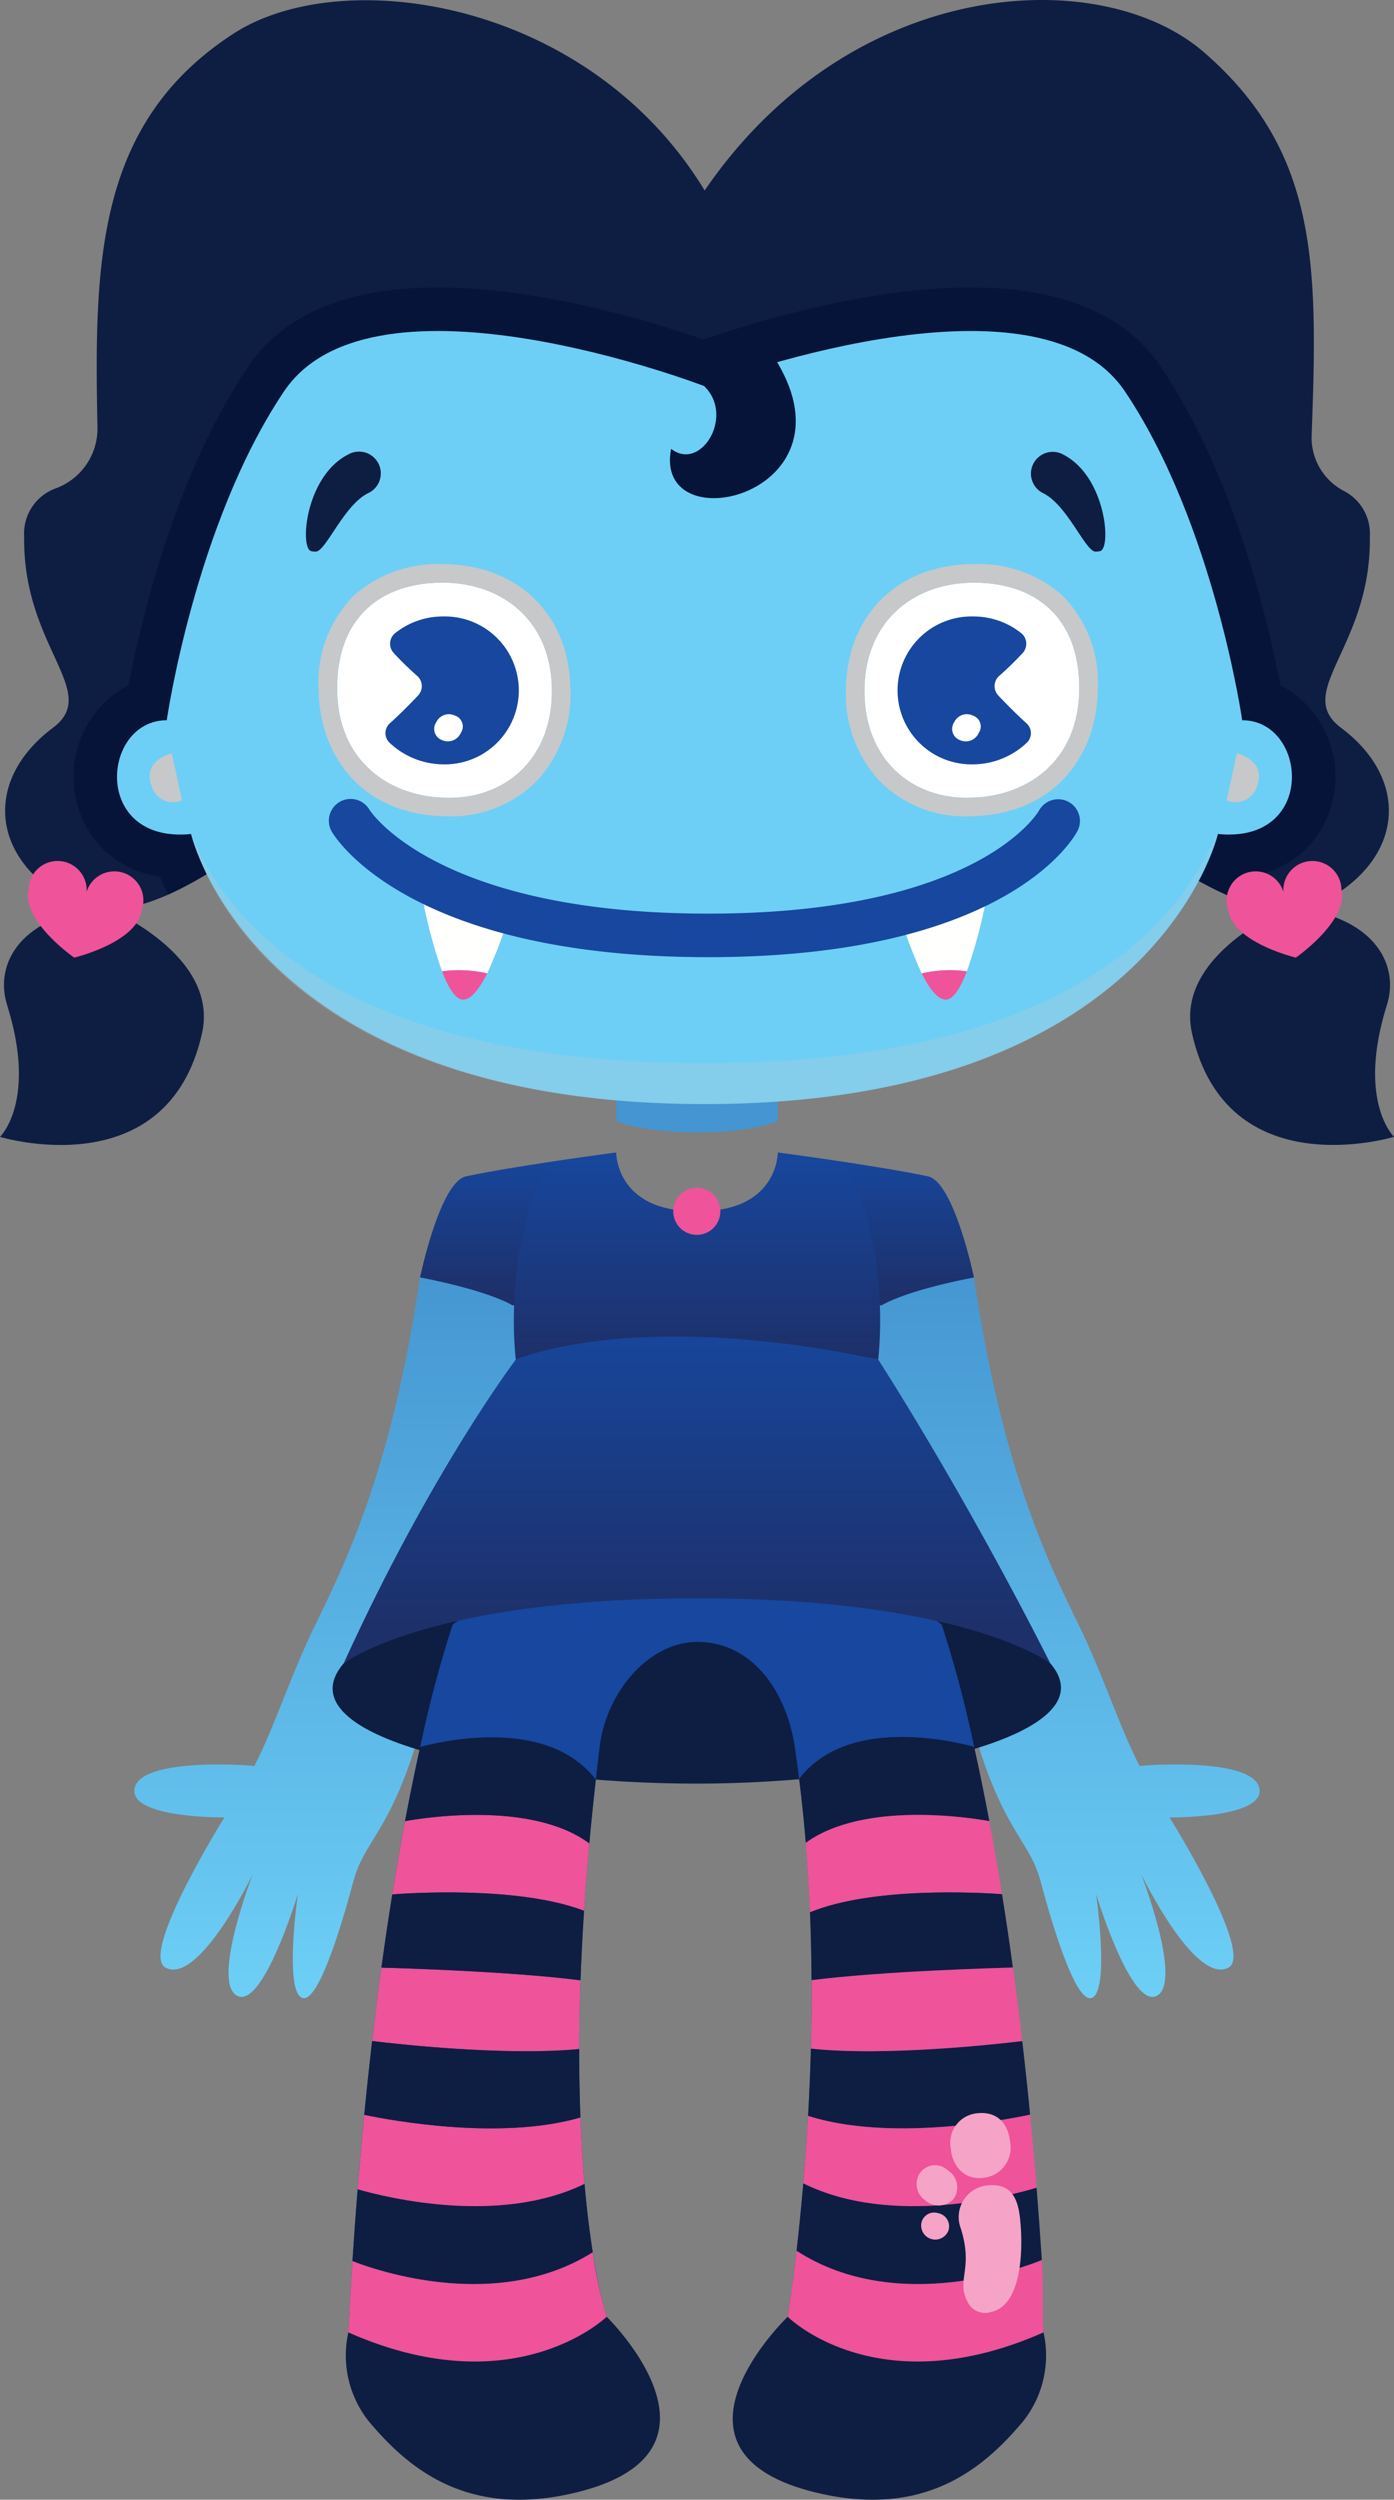 <svg xmlns="http://www.w3.org/2000/svg" xmlns:xlink="http://www.w3.org/1999/xlink" viewBox="0 0 126.028 225.971"><rect x="0" y="0" width="126.028" height="225.971" fill="#808080" stroke="none"/><defs><style>.cls-1{isolation:isolate;}.cls-2{fill:url(#linear-gradient);}.cls-3{fill:#17479e;}.cls-4{fill:url(#linear-gradient-2);}.cls-5{fill:url(#linear-gradient-3);}.cls-6{fill:#0e1d42;}.cls-7{fill:#051438;}.cls-8{fill:#6dcff6;}.cls-9{opacity:0.25;}.cls-11,.cls-9{mix-blend-mode:multiply;}.cls-10,.cls-11{fill:#c7c8ca;}.cls-12{fill:#fff;}.cls-13{fill:#fffffe;}.cls-14{fill:#ef5399;}.cls-15{fill:url(#linear-gradient-4);}.cls-16{fill:url(#linear-gradient-5);}.cls-17{fill:url(#linear-gradient-6);}.cls-18{fill:url(#linear-gradient-7);}.cls-19{fill:#f5a4c7;}</style><linearGradient id="linear-gradient" x1="60.025" y1="104.117" x2="74.625" y2="104.117" gradientUnits="userSpaceOnUse"><stop offset="0.714" stop-color="#4495d1"/><stop offset="0.872" stop-color="#4495d1"/></linearGradient><linearGradient id="linear-gradient-2" x1="34.692" y1="184.386" x2="34.692" y2="117.328" gradientUnits="userSpaceOnUse"><stop offset="0" stop-color="#6dcff6"/><stop offset="0.998" stop-color="#4495d1"/></linearGradient><linearGradient id="linear-gradient-3" x1="99.07" y1="184.386" x2="99.07" y2="117" xlink:href="#linear-gradient-2"/><linearGradient id="linear-gradient-4" x1="67.325" y1="122.333" x2="67.325" y2="150.763" gradientUnits="userSpaceOnUse"><stop offset="0" stop-color="#17479e"/><stop offset="1" stop-color="#1d306a"/></linearGradient><linearGradient id="linear-gradient-5" x1="86.155" y1="108" x2="86.155" y2="120.763" xlink:href="#linear-gradient-4"/><linearGradient id="linear-gradient-6" x1="49.125" y1="108" x2="49.125" y2="120.763" xlink:href="#linear-gradient-4"/><linearGradient id="linear-gradient-7" x1="67.325" y1="107.75" x2="67.325" y2="126.358" xlink:href="#linear-gradient-4"/></defs><title>Вампи</title><g class="cls-1"><g id="Layer_3" data-name="Layer 3"><path id="_Path_" data-name="&lt;Path&gt;" class="cls-2" d="M60.025,102.114v2.956s2.021,1.05,7.3,1.05,7.3-1.05,7.3-1.05v-2.956Z" transform="translate(-4.311 -3.75)"/><path id="_Path_2" data-name="&lt;Path&gt;" class="cls-3" d="M89.447,150.6,67.8,134.328,45.238,150.6s-7.265,20.43-9.431,63.99c0,0,2.781,8.641,13.972,6.857s9.381-8.271,9.381-8.271-5.153-15.012-.631-51.546c.622-5.025,4.525-9.459,8.815-9.459,4.96,0,8.055,4.452,8.814,9.459,3.791,25.034-.631,51.546-.631,51.546-1.222,9.987,6.469,5.584,13.624,6.286s9.5-4.872,9.5-4.872C96.487,171.033,89.447,150.6,89.447,150.6Z" transform="translate(-4.311 -3.75)"/><path id="_Path_3" data-name="&lt;Path&gt;" class="cls-4" d="M42.287,119.222c-2.317,15.445-5.629,23.623-9.369,31.2-2.3,4.656-3.761,9.393-5.61,12.966-.4-.034-.688-.055-.688-.055s-9.528-.7-10.133,2.048,8.111,2.662,8.111,2.662-7.683,12.3-5.33,13.57c3.025,1.639,7.9-8.45,7.9-8.45s-3.77,9.713-1.432,10.994,5.5-9.179,5.5-9.179-1.235,8.66.367,9.368,4.052-8.265,4.661-10.551c.995-3.734,3.4-4.442,6.019-13.609L52.3,126.654l.625-9.326-10.641,1.895" transform="translate(-4.311 -3.75)"/><path id="_Path_4" data-name="&lt;Path&gt;" class="cls-5" d="M92.363,119.222,79.947,117l2.106,10.417,10.311,32.77c2.623,9.167,5.025,9.875,6.019,13.609.609,2.286,3.059,11.259,4.661,10.551s.367-9.368.367-9.368,3.165,10.46,5.5,9.179-1.432-10.994-1.432-10.994,4.875,10.088,7.9,8.45c2.353-1.275-5.33-13.57-5.33-13.57s8.716.09,8.111-2.662-10.133-2.048-10.133-2.048-.287.021-.688.055c-1.849-3.573-3.312-8.31-5.61-12.966-3.74-7.577-7.052-15.755-9.369-31.2" transform="translate(-4.311 -3.75)"/><path id="_Path_5" data-name="&lt;Path&gt;" class="cls-6" d="M99.264,154.107,67.128,130.439,35.386,154.107c-5.755,6.72,14.392,10.879,31.939,10.879C83.88,164.986,105.019,160.827,99.264,154.107Z" transform="translate(-4.311 -3.75)"/><path id="_Path_6" data-name="&lt;Path&gt;" class="cls-6" d="M13.836,85.763C6.255,86.426,3.762,90.8,4.953,94.6c2.733,8.7-.642,11.92-.642,11.92s15.13,4.629,18.262-9.353C24.184,89.973,13.836,85.763,13.836,85.763Z" transform="translate(-4.311 -3.75)"/><path id="_Path_7" data-name="&lt;Path&gt;" class="cls-6" d="M125.548,69.539c-4.354-3.257,2.742-7.288,2.608-17.272a4.355,4.355,0,0,0-2.24-4.08,5.442,5.442,0,0,1-3.027-4.929c.552-15.312.731-25.7-9.719-34.772C103.8.355,81.264,1.582,68.018,20.971,57.564,3.75,35.3.385,25.422,6.791c-12.423,8.058-12.6,20.688-12.3,35.6a5.754,5.754,0,0,1-3.754,5.5,4.343,4.343,0,0,0-2.873,4.374C6.36,62.251,13.455,66.282,9.1,69.539c-5.394,4.036-5.75,9.943-1.037,13.96s9.463,2.708,15.73-1.22,2.9-6.808,0-9.689c-1.51-1.5.681-2.138,3.088-3.733h80.884c2.407,1.595,4.6,2.233,3.088,3.733-2.9,2.88-6.267,5.761,0,9.689s11.016,5.237,15.73,1.22S130.943,73.575,125.548,69.539Z" transform="translate(-4.311 -3.75)"/><g id="_Group_" data-name="&lt;Group&gt;"><path id="_Path_8" data-name="&lt;Path&gt;" class="cls-7" d="M122.608,80.267a9.364,9.364,0,0,0-2.547-14.584c-1.059-5.573-4.128-18.84-10.782-28.746-3.209-4.778-9-7.2-17.206-7.2-9.687,0-20.362,3.391-24.149,4.71-3.775-1.321-14.4-4.71-24.043-4.71-8.179,0-13.954,2.422-17.164,7.2-6.654,9.906-9.723,23.174-10.782,28.747A9.365,9.365,0,0,0,13.39,80.266a9.166,9.166,0,0,0,5.371,2.726c.209.5.46,1.043.75,1.628a35.2,35.2,0,0,0,4.283-2.34c6.267-3.928,2.9-6.808,0-9.689-1.51-1.5.681-2.138,3.088-3.733h80.884c2.407,1.595,4.6,2.233,3.088,3.733-2.9,2.88-6.267,5.761,0,9.689a30.948,30.948,0,0,0,5.4,2.8c.394-.76.722-1.465.984-2.088A9.168,9.168,0,0,0,122.608,80.267Z" transform="translate(-4.311 -3.75)"/></g><path id="_Path_9" data-name="&lt;Path&gt;" class="cls-8" d="M116.614,68.858s-2.551-17.741-10.6-29.726-38.09-.5-38.09-.5-29.886-11.486-37.937.5-10.6,29.726-10.6,29.726c-5.909,0-6.79,11.166,2.2,10.285,0,0,5.584,24.412,46.417,24.412s46.417-24.412,46.417-24.412C123.4,80.024,122.524,68.858,116.614,68.858Z" transform="translate(-4.311 -3.75)"/><g id="_Group_2" data-name="&lt;Group&gt;" class="cls-9"><path id="_Path_10" data-name="&lt;Path&gt;" class="cls-10" d="M68,99.86c-31.232,0-42.749-11.656-46.417-20.718C23.3,85.476,32.521,103.554,68,103.554s44.606-18.173,46.322-24.507C110.654,88.11,99.231,99.86,68,99.86Z" transform="translate(-4.311 -3.75)"/></g><path id="_Path_11" data-name="&lt;Path&gt;" class="cls-11" d="M116.134,71.839l-.925,4.263a2.022,2.022,0,0,0,2.776-1.388C118.778,72.467,116.134,71.839,116.134,71.839Z" transform="translate(-4.311 -3.75)"/><path id="_Path_12" data-name="&lt;Path&gt;" class="cls-11" d="M19.842,71.839l.925,4.263a2.022,2.022,0,0,1-2.776-1.388C17.2,72.467,19.842,71.839,19.842,71.839Z" transform="translate(-4.311 -3.75)"/><g id="_Group_3" data-name="&lt;Group&gt;"><g id="_Group_4" data-name="&lt;Group&gt;"><g id="_Group_5" data-name="&lt;Group&gt;"><g id="_Group_6" data-name="&lt;Group&gt;"><path id="_Path_13" data-name="&lt;Path&gt;" class="cls-12" d="M54.2,65.769c-.205-6.054-4.584-9.35-9.888-9.35h-.065c-5.412.027-9.494,3.061-9.455,9.633.039,6.545,4.776,9.821,10.116,9.821h.066C50.337,75.847,54.407,72,54.2,65.769Z" transform="translate(-4.311 -3.75)"/><path id="_Compound_Path_" data-name="&lt;Compound Path&gt;" class="cls-11" d="M44.308,54.747h-.046a11.413,11.413,0,0,0-7.933,2.814,11.171,11.171,0,0,0-3.213,8.5c.034,5.716,3.692,11.484,11.788,11.484a10.9,10.9,0,0,0,7.95-3.212,11.53,11.53,0,0,0,3.014-8.622C55.646,59.153,51,54.747,44.308,54.747Zm-9.52,11.307c-.039-6.572,4.043-9.606,9.455-9.633h.065c5.3,0,9.683,3.3,9.888,9.35.211,6.23-3.86,10.077-9.226,10.1H44.9C39.564,75.874,34.827,72.6,34.788,66.053Z" transform="translate(-4.311 -3.75)"/></g><g id="_Group_7" data-name="&lt;Group&gt;"><path id="_Path_14" data-name="&lt;Path&gt;" class="cls-12" d="M92.428,56.42h-.065c-5.3,0-9.683,3.3-9.888,9.35-.211,6.23,3.86,10.077,9.226,10.1h.066c5.34,0,10.077-3.276,10.116-9.821C101.922,59.481,97.84,56.447,92.428,56.42Z" transform="translate(-4.311 -3.75)"/><path id="_Compound_Path_2" data-name="&lt;Compound Path&gt;" class="cls-11" d="M100.343,57.56a11.389,11.389,0,0,0-7.906-2.814h-.073c-6.692,0-11.338,4.407-11.56,10.966a11.53,11.53,0,0,0,3.014,8.622,10.851,10.851,0,0,0,7.875,3.212c8.171,0,11.829-5.768,11.863-11.484A11.172,11.172,0,0,0,100.343,57.56ZM91.768,75.874H91.7c-5.367-.027-9.437-3.875-9.226-10.1.205-6.054,4.584-9.35,9.888-9.35h.065c5.412.027,9.494,3.061,9.455,9.633C101.844,72.6,97.108,75.874,91.768,75.874Z" transform="translate(-4.311 -3.75)"/></g><g id="_Group_8" data-name="&lt;Group&gt;"><path id="_Path_15" data-name="&lt;Path&gt;" class="cls-3" d="M96.655,61a6.912,6.912,0,0,0-4.348-1.524,6.687,6.687,0,1,0,0,13.37,7.132,7.132,0,0,0,4.836-1.956,1.2,1.2,0,0,0,0-1.731c-.858-.76-2.059-1.981-2.572-2.531a1.236,1.236,0,0,1,.043-1.751A28.592,28.592,0,0,0,96.749,62.8,1.234,1.234,0,0,0,96.655,61Z" transform="translate(-4.311 -3.75)"/></g><g id="_Group_9" data-name="&lt;Group&gt;"><path id="_Path_16" data-name="&lt;Path&gt;" class="cls-12" d="M92.25,68.43a1.26,1.26,0,0,0-1.672.608,1.075,1.075,0,0,0,.5,1.607,1.284,1.284,0,0,0,1.725-.651A1.036,1.036,0,0,0,92.25,68.43Z" transform="translate(-4.311 -3.75)"/></g><g id="_Group_10" data-name="&lt;Group&gt;"><path id="_Path_17" data-name="&lt;Path&gt;" class="cls-3" d="M40.017,61a6.912,6.912,0,0,1,4.348-1.524,6.687,6.687,0,1,1,0,13.37,7.132,7.132,0,0,1-4.836-1.956,1.2,1.2,0,0,1,0-1.731c.858-.76,2.059-1.981,2.572-2.531a1.236,1.236,0,0,0-.043-1.751A28.592,28.592,0,0,1,39.923,62.8,1.234,1.234,0,0,1,40.017,61Z" transform="translate(-4.311 -3.75)"/></g><g id="_Group_11" data-name="&lt;Group&gt;"><path id="_Path_18" data-name="&lt;Path&gt;" class="cls-12" d="M45.424,68.43a1.26,1.26,0,0,0-1.672.608,1.075,1.075,0,0,0,.5,1.607,1.284,1.284,0,0,0,1.725-.651A1.036,1.036,0,0,0,45.424,68.43Z" transform="translate(-4.311 -3.75)"/></g></g></g></g><g id="_Group_12" data-name="&lt;Group&gt;"><g id="_Group_13" data-name="&lt;Group&gt;"><path id="_Path_19" data-name="&lt;Path&gt;" class="cls-13" d="M48.36,91.74a42.574,42.574,0,0,0,2.46-6.924H42.484a45.72,45.72,0,0,0,1.791,6.739A11.423,11.423,0,0,1,48.36,91.74Z" transform="translate(-4.311 -3.75)"/><path id="_Path_20" data-name="&lt;Path&gt;" class="cls-14" d="M44.275,91.555c.56,1.452,1.214,2.561,1.9,2.561.742,0,1.5-1.017,2.182-2.376A11.423,11.423,0,0,0,44.275,91.555Z" transform="translate(-4.311 -3.75)"/></g><g id="_Group_14" data-name="&lt;Group&gt;"><path id="_Path_21" data-name="&lt;Path&gt;" class="cls-13" d="M87.638,91.74a42.574,42.574,0,0,1-2.46-6.924h8.335a45.72,45.72,0,0,1-1.791,6.739A11.423,11.423,0,0,0,87.638,91.74Z" transform="translate(-4.311 -3.75)"/><path id="_Path_22" data-name="&lt;Path&gt;" class="cls-14" d="M91.723,91.555c-.56,1.452-1.214,2.561-1.9,2.561-.742,0-1.5-1.017-2.182-2.376A11.423,11.423,0,0,1,91.723,91.555Z" transform="translate(-4.311 -3.75)"/></g></g><g id="_Group_15" data-name="&lt;Group&gt;"><path id="_Path_23" data-name="&lt;Path&gt;" class="cls-3" d="M68.338,90.276c-27.178,0-33.761-10.879-34.027-11.342a1.968,1.968,0,0,1,3.4-1.985c.118.188,6.157,9.391,30.629,9.391,24.5,0,29.853-9.216,29.9-9.309a1.981,1.981,0,0,1,2.654-.805,1.957,1.957,0,0,1,.838,2.622C101.5,79.315,95.584,90.276,68.338,90.276Z" transform="translate(-4.311 -3.75)"/></g><g id="_Group_16" data-name="&lt;Group&gt;"><path id="_Path_24" data-name="&lt;Path&gt;" class="cls-6" d="M103.356,53.615c-.914,0-2.534-4.2-4.74-5.284a1.968,1.968,0,1,1,1.736-3.533c3.959,1.945,4.47,8.555,3.406,8.776A2.056,2.056,0,0,1,103.356,53.615Z" transform="translate(-4.311 -3.75)"/></g><g id="_Group_17" data-name="&lt;Group&gt;"><path id="_Path_25" data-name="&lt;Path&gt;" class="cls-6" d="M32.853,53.615c.914,0,2.534-4.2,4.74-5.284A1.968,1.968,0,1,0,35.857,44.8c-3.959,1.945-4.47,8.555-3.406,8.776A2.056,2.056,0,0,0,32.853,53.615Z" transform="translate(-4.311 -3.75)"/></g><path id="_Path_26" data-name="&lt;Path&gt;" class="cls-6" d="M120.814,85.763c7.581.663,10.074,5.041,8.883,8.833-2.733,8.7.642,11.92.642,11.92s-15.13,4.629-18.262-9.353C110.466,89.973,120.814,85.763,120.814,85.763Z" transform="translate(-4.311 -3.75)"/><path id="_Path_27" data-name="&lt;Path&gt;" class="cls-14" d="M125.541,83.711a2.626,2.626,0,0,0-5.2.655,2.626,2.626,0,1,0-4.95,1.744c0,.021,0,.043.009.064.53,2.815,6.065,4.144,6.065,4.144s4.674-3.25,4.144-6.064c-.006-.032-.015-.062-.022-.093A2.631,2.631,0,0,0,125.541,83.711Z" transform="translate(-4.311 -3.75)"/><path id="_Path_28" data-name="&lt;Path&gt;" class="cls-14" d="M6.942,83.711a2.626,2.626,0,0,1,5.2.655,2.626,2.626,0,1,1,4.95,1.744c0,.021,0,.043-.009.064-.53,2.815-6.065,4.144-6.065,4.144s-4.674-3.25-4.144-6.064c.006-.032.015-.062.022-.093A2.631,2.631,0,0,1,6.942,83.711Z" transform="translate(-4.311 -3.75)"/><path id="_Path_29" data-name="&lt;Path&gt;" class="cls-7" d="M67.146,38.031c4.144,2.426.735,8.569-2.161,6.291-1.689,8.656,17.438,4.119,9.2-8.45C72,34.8,67.146,38.031,67.146,38.031Z" transform="translate(-4.311 -3.75)"/><g id="_Group_18" data-name="&lt;Group&gt;"><path id="_Path_30" data-name="&lt;Path&gt;" class="cls-14" d="M37.954,188.255c2.082.253,11.9,1.368,18.72.725,0-1.946.037-4.01.115-6.214-6.146-.786-15.729-1.084-18-1.146Q38.361,184.773,37.954,188.255Z" transform="translate(-4.311 -3.75)"/><path id="_Path_31" data-name="&lt;Path&gt;" class="cls-14" d="M40.927,168.377q-.572,3.044-1.151,6.625c1.095-.088,11.286-.833,17.335,1.479q.19-2.918.478-6.093C52.317,166.475,42.405,168.106,40.927,168.377Z" transform="translate(-4.311 -3.75)"/><path id="_Path_32" data-name="&lt;Path&gt;" class="cls-6" d="M39.776,175c-.332,2.067-.661,4.28-.982,6.618,2.266.061,11.849.36,18,1.146.07-1.986.178-4.085.321-6.285C51.062,174.169,40.871,174.914,39.776,175Z" transform="translate(-4.311 -3.75)"/><path id="_Path_33" data-name="&lt;Path&gt;" class="cls-6" d="M36.645,201.653q-.252,3.146-.468,6.493c2.122.83,13.044,4.649,21.721-.795-.265-1.678-.529-3.729-.744-6.187C49.557,204.874,39.569,202.487,36.645,201.653Z" transform="translate(-4.311 -3.75)"/><path id="_Path_34" data-name="&lt;Path&gt;" class="cls-14" d="M36.177,208.147c-.135,2.095-.261,4.233-.371,6.446,0,0,2.781,8.641,13.972,6.857s9.381-8.271,9.381-8.271a38.99,38.99,0,0,1-1.261-5.828C49.221,212.8,38.3,208.977,36.177,208.147Z" transform="translate(-4.311 -3.75)"/><path id="_Path_35" data-name="&lt;Path&gt;" class="cls-14" d="M37.241,194.925q-.316,3.241-.6,6.729c2.924.834,12.912,3.22,20.509-.489-.156-1.783-.283-3.788-.369-6C49.555,197.264,39.68,195.435,37.241,194.925Z" transform="translate(-4.311 -3.75)"/><g id="_Group_19" data-name="&lt;Group&gt;"><path id="_Path_36" data-name="&lt;Path&gt;" class="cls-6" d="M42.3,161.671c-.438,1.971-.9,4.2-1.371,6.706,1.478-.271,11.39-1.9,16.662,2.011q.253-2.783.588-5.762C53.886,159.013,44.557,161.055,42.3,161.671Z" transform="translate(-4.311 -3.75)"/><path id="_Path_37" data-name="&lt;Path&gt;" class="cls-3" d="M89.447,150.6,67.8,134.328,45.238,150.6A105.339,105.339,0,0,0,42.3,161.671c2.259-.616,11.588-2.658,15.878,2.955.11-.982.226-1.975.351-2.993.622-5.025,4.525-9.459,8.815-9.459,4.96,0,8.055,4.452,8.814,9.459.148.976.279,1.953.4,2.932,4.29-5.612,13.569-3.51,15.827-2.894A105.339,105.339,0,0,0,89.447,150.6Z" transform="translate(-4.311 -3.75)"/></g><path id="_Path_38" data-name="&lt;Path&gt;" class="cls-6" d="M37.954,188.255q-.372,3.2-.713,6.67c2.44.51,12.314,2.339,19.544.239q-.11-2.848-.111-6.184C49.858,189.623,40.035,188.508,37.954,188.255Z" transform="translate(-4.311 -3.75)"/><path id="_Path_39" data-name="&lt;Path&gt;" class="cls-6" d="M98.5,208.054q-.218-3.376-.474-6.545c-2.065.631-12.973,3.639-21.091-.388-.2,2.313-.409,4.367-.609,6.094C85.422,213.113,97.115,208.621,98.5,208.054Z" transform="translate(-4.311 -3.75)"/><path id="_Path_40" data-name="&lt;Path&gt;" class="cls-6" d="M97.442,194.911q-.338-3.469-.711-6.656c-2.122.258-12.283,1.41-19.108.684-.056,2.118-.145,4.153-.253,6.083C84.7,197.365,95.076,195.41,97.442,194.911Z" transform="translate(-4.311 -3.75)"/><path id="_Path_41" data-name="&lt;Path&gt;" class="cls-14" d="M98.027,201.509q-.275-3.416-.585-6.6c-2.366.5-12.74,2.454-20.073.111-.123,2.184-.273,4.223-.433,6.1C85.054,205.148,95.962,202.14,98.027,201.509Z" transform="translate(-4.311 -3.75)"/><path id="_Path_42" data-name="&lt;Path&gt;" class="cls-14" d="M98.5,208.054c-1.386.568-13.079,5.059-22.174-.839-.433,3.745-.8,5.965-.8,5.965-1.222,9.987,6.469,5.584,13.624,6.286s9.5-4.872,9.5-4.872C98.542,212.347,98.638,210.177,98.5,208.054Z" transform="translate(-4.311 -3.75)"/><path id="_Path_43" data-name="&lt;Path&gt;" class="cls-6" d="M93.757,168.377c-.472-2.511-.934-4.736-1.371-6.706-2.259-.616-11.537-2.719-15.827,2.894q.365,2.891.6,5.775C82.445,166.487,92.285,168.107,93.757,168.377Z" transform="translate(-4.311 -3.75)"/><path id="_Path_44" data-name="&lt;Path&gt;" class="cls-14" d="M94.9,174.978q-.573-3.566-1.148-6.6c-1.472-.27-11.312-1.89-16.6,1.963.174,2.112.3,4.21.385,6.28C83.165,174.3,92.8,174.828,94.9,174.978Z" transform="translate(-4.311 -3.75)"/><path id="_Path_45" data-name="&lt;Path&gt;" class="cls-6" d="M94.9,174.978c-2.1-.15-11.74-.682-17.362,1.642.086,2.079.133,4.129.144,6.132,6.5-.82,16.735-1.1,18.2-1.14C95.567,179.268,95.238,177.05,94.9,174.978Z" transform="translate(-4.311 -3.75)"/><path id="_Path_46" data-name="&lt;Path&gt;" class="cls-14" d="M96.731,188.255q-.406-3.488-.841-6.643c-1.468.037-11.7.32-18.2,1.14.012,2.121-.012,4.191-.065,6.187C84.448,189.665,94.609,188.513,96.731,188.255Z" transform="translate(-4.311 -3.75)"/></g><path id="_Path_47" data-name="&lt;Path&gt;" class="cls-15" d="M83.71,126.654c-6.412-1.358-11.862-5.792-16.369-5.792-11.022,0-16.4,5.792-16.4,5.792S43.3,136.718,35.386,154.107c0,0,7.672-5.9,31.927-5.869,24.274-.034,31.951,5.869,31.951,5.869C91.291,138.333,83.71,126.654,83.71,126.654Z" transform="translate(-4.311 -3.75)"/><path id="_Path_48" data-name="&lt;Path&gt;" class="cls-16" d="M84.028,121.748s1.613-1.107,7.241-2.3q.524-.111,1.095-.224s-1.791-8.639-4.168-9.139c-2.125-.447-5.092-.928-7.712-1.323-.764,3.948-1.431,9.406,3.372,12.988Z" transform="translate(-4.311 -3.75)"/><path id="_Path_49" data-name="&lt;Path&gt;" class="cls-17" d="M46.455,110.083c-2.377.5-4.168,9.139-4.168,9.139q.571.112,1.095.224c5.628,1.2,7.241,2.3,7.241,2.3h.172c8.271-1.963,4.384-8.1,3.372-12.988C51.546,109.155,48.58,109.636,46.455,110.083Z" transform="translate(-4.311 -3.75)"/><path id="_Path_50" data-name="&lt;Path&gt;" class="cls-18" d="M83.856,121.748c-.128-3.714-.833-8.861-3.372-12.988-3.185-.479-5.855-.83-5.855-.83s.051,5.4-7.3,5.306c-7.361.1-7.309-5.306-7.309-5.306s-2.67.351-5.855.83c-2.539,4.127-3.244,9.273-3.372,12.988a34.982,34.982,0,0,0,.146,4.905s10.678-4.68,32.77,0A34.982,34.982,0,0,0,83.856,121.748Z" transform="translate(-4.311 -3.75)"/><path id="_Path_51" data-name="&lt;Path&gt;" class="cls-6" d="M35.806,214.593c.014.033-.033-.014,0,0,15.058,6.657,23.353-1.414,23.353-1.414s12.474,12.164-2.732,15.878c-10,2.443-15.356-2.343-18.807-6.465A9.567,9.567,0,0,1,35.806,214.593Z" transform="translate(-4.311 -3.75)"/><path id="_Path_52" data-name="&lt;Path&gt;" class="cls-6" d="M98.653,214.593c-.014.033.033-.014,0,0-15.058,6.657-23.128-1.414-23.128-1.414s-12.7,12.164,2.507,15.878c10,2.443,15.356-2.343,18.807-6.465A9.567,9.567,0,0,0,98.653,214.593Z" transform="translate(-4.311 -3.75)"/><circle id="_Path_53" data-name="&lt;Path&gt;" class="cls-14" cx="62.996" cy="109.5" r="2.13"/><g id="_Group_20" data-name="&lt;Group&gt;"><path id="_Path_54" data-name="&lt;Path&gt;" class="cls-19" d="M91.186,205.226a2.881,2.881,0,0,1,2.115-3.884c2.216-.331,3.013.788,3.238,3.031.33,3.288-.018,7.828-2.609,8.364a1.745,1.745,0,0,1-2.13-.878C90.716,209.8,92.339,208.986,91.186,205.226Z" transform="translate(-4.311 -3.75)"/><path id="_Path_55" data-name="&lt;Path&gt;" class="cls-19" d="M92.687,194.781a2.682,2.682,0,0,0-2.433,3.112c.154,1.871,1.41,2.9,2.894,2.734a2.737,2.737,0,0,0,2.48-3.26C95.416,195.4,94.184,194.619,92.687,194.781Z" transform="translate(-4.311 -3.75)"/><path id="_Compound_Path_3" data-name="&lt;Compound Path&gt;" class="cls-19" d="M87.472,200.2a1.79,1.79,0,0,0,.5,2.466,1.846,1.846,0,0,0,2.538-.116A1.824,1.824,0,0,0,90,199.942,1.673,1.673,0,0,0,87.472,200.2Z" transform="translate(-4.311 -3.75)"/><path id="_Compound_Path_4" data-name="&lt;Compound Path&gt;" class="cls-19" d="M87.612,204.7a1.274,1.274,0,0,0,2.45.666,1.21,1.21,0,0,0-.954-1.554A1.172,1.172,0,0,0,87.612,204.7Z" transform="translate(-4.311 -3.75)"/></g></g></g></svg>